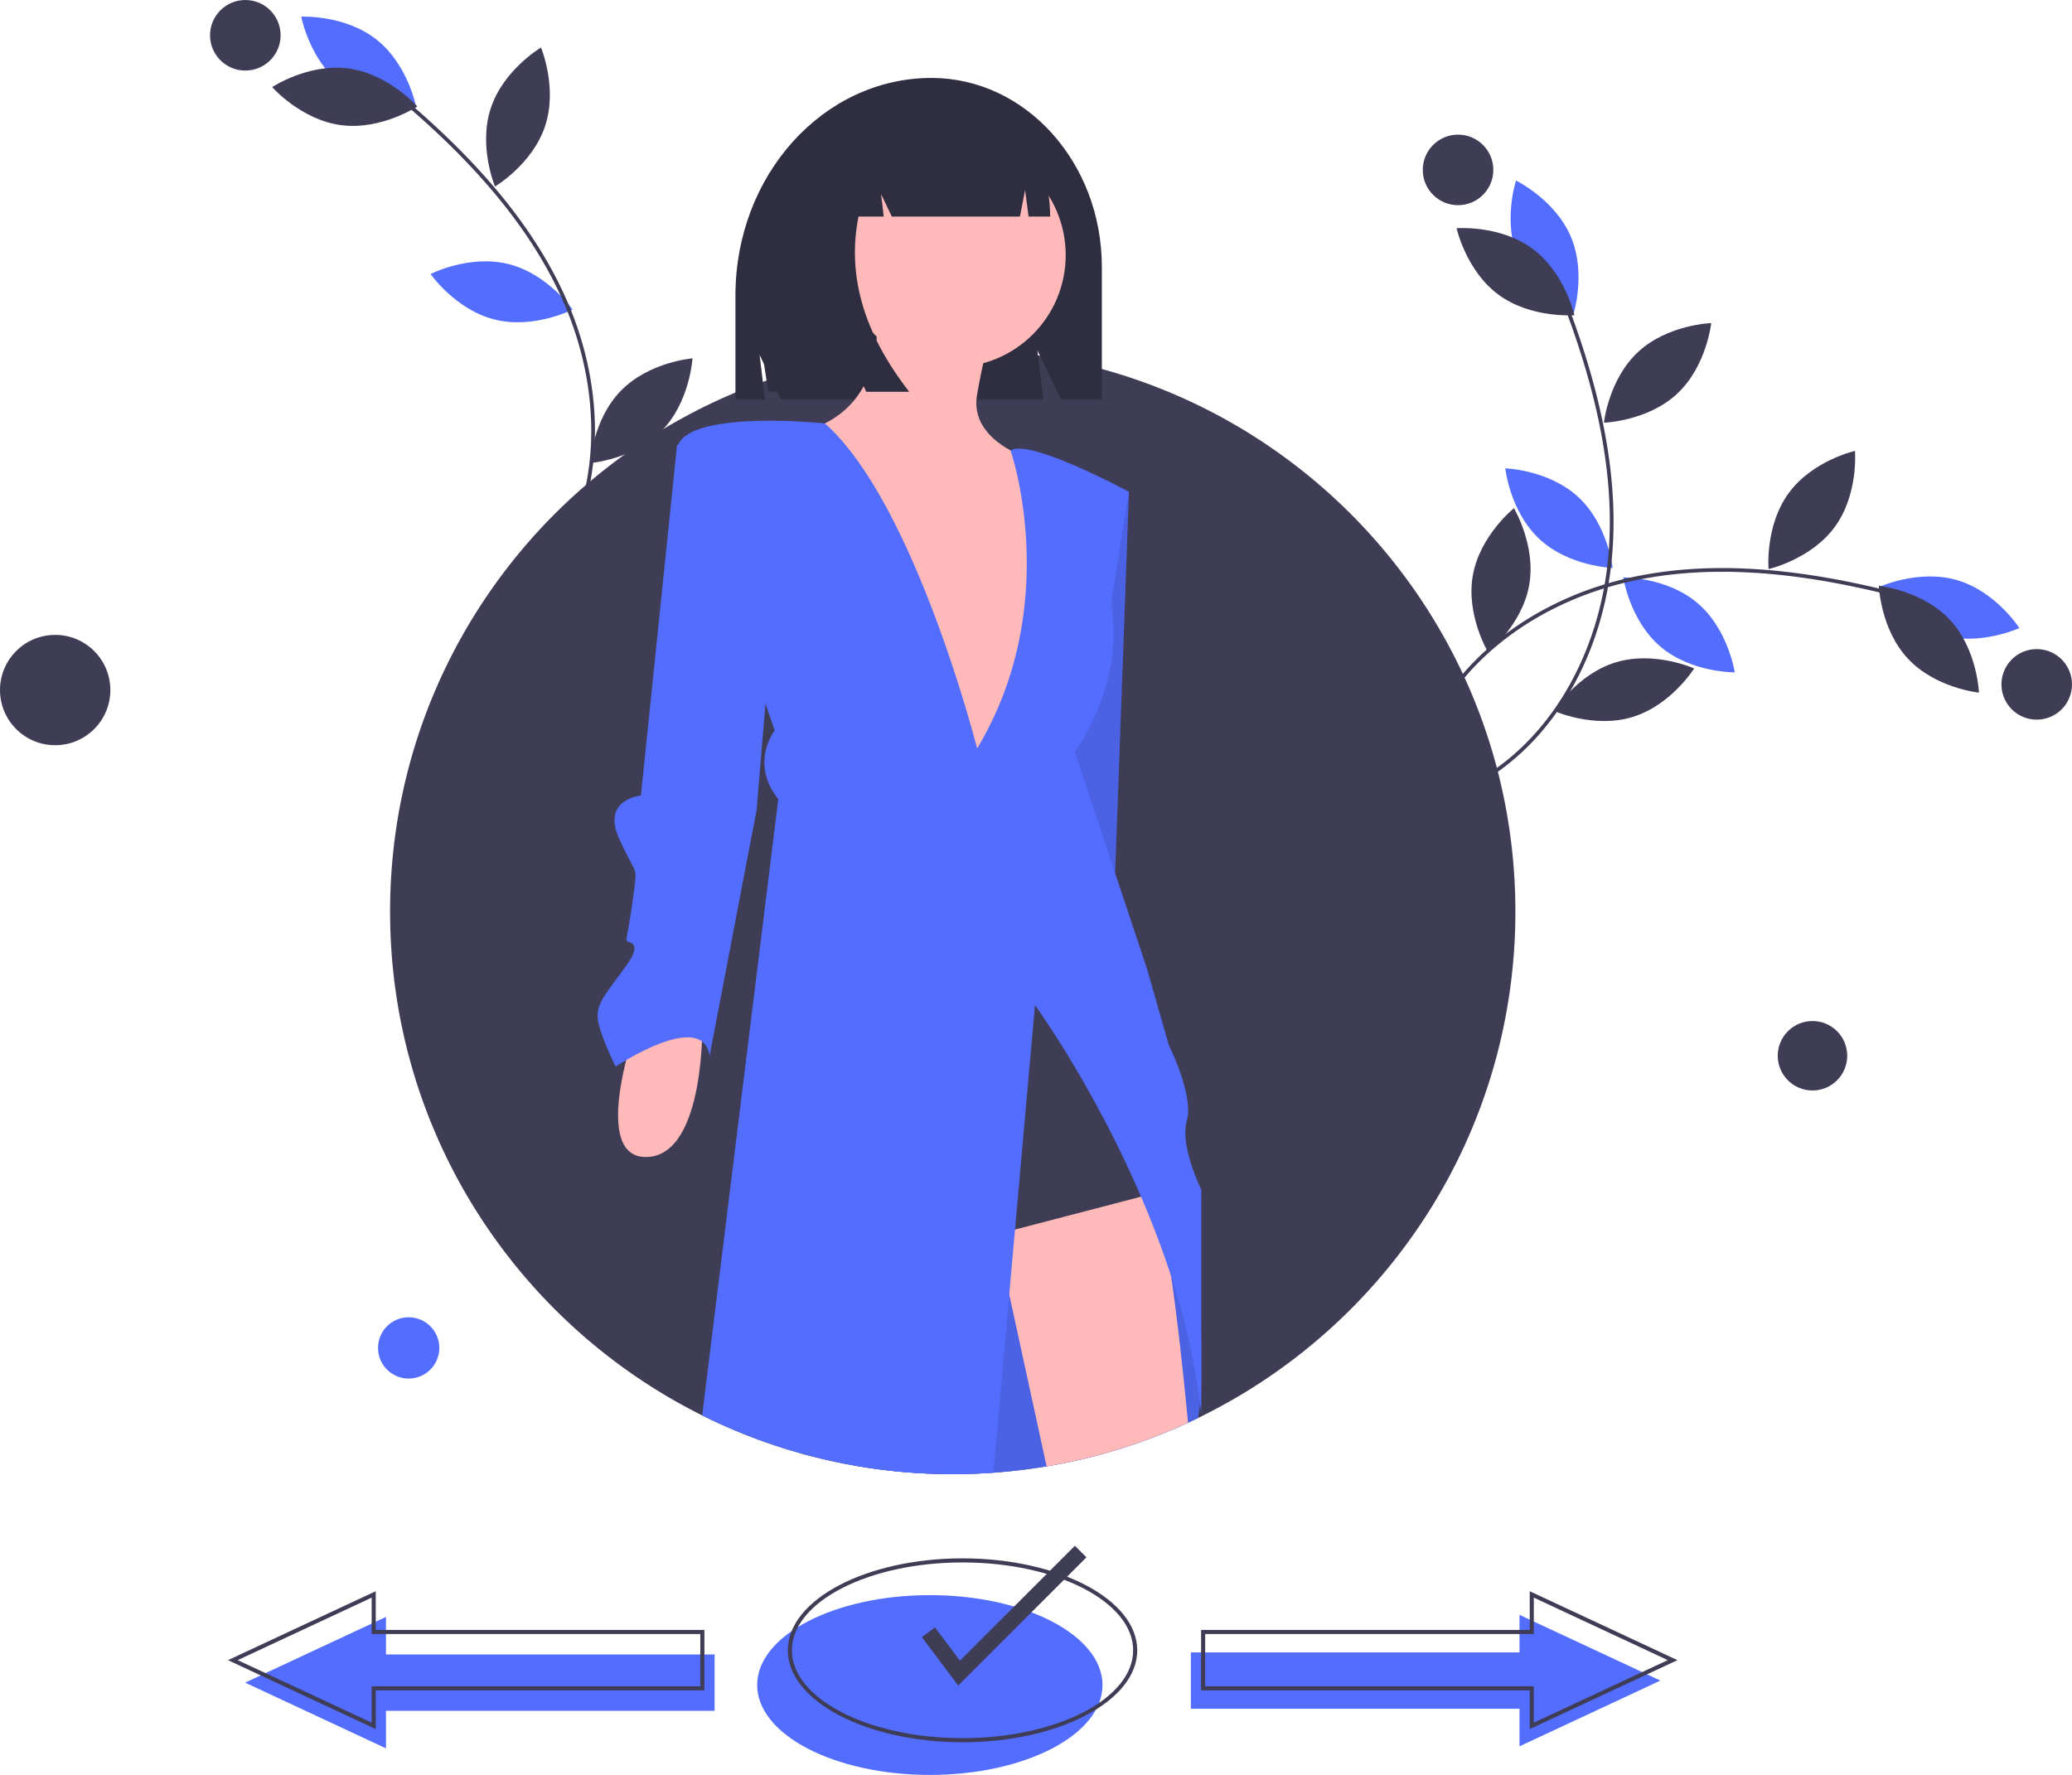 <svg id="bdf3ee30-f2f1-428a-85af-81eb00597ea3" data-name="Layer 1" xmlns="http://www.w3.org/2000/svg" width="1014" height="868.755" viewBox="0 0 1014 868.755"><title>swipe</title><path d="M834.604,461.802c0,109.06-63.404,203.306-155.361,247.899q-2.399,1.172-4.844,2.281a272.76,272.76,0,0,1-69.211,21.356q-12.827,2.154-26.045,3.108-9.855.709-19.893.709a276.459,276.459,0,0,1-48.609-4.28,273.286,273.286,0,0,1-74-24.464C346.103,663.318,283.899,569.816,283.899,461.802c0-114.376,69.738-212.467,169.019-254.06q6.611-2.781,13.404-5.207c.609-.227,1.218-.436,1.827-.654.745-.264,1.49-.518,2.236-.772a273.997,273.997,0,0,1,36.768-9.742h.009c.654-.118,1.309-.245,1.963-.363q5.916-1.091,11.932-1.927c1.409-.191,2.817-.382,4.235-.545,2.199-.282,4.407-.518,6.625-.745q13.481-1.322,27.335-1.336,8.302,0,16.485.482,5.834.354,11.596.927h.009q6.884.709,13.65,1.736c.318.045.636.1.945.145a271.572,271.572,0,0,1,30.289,6.489C748.881,228.206,834.604,334.994,834.604,461.802Z" transform="translate(-93 -15.622)" fill="#3f3d56"/><path d="M341.866,144.87c19.191,4.807,31.349,22.278,31.349,22.278s-18.958,9.677-38.149,4.87-31.349-22.278-31.349-22.278S322.674,140.063,341.866,144.87Z" transform="translate(-93 -15.622)" fill="#536dfe"/><path d="M259.904,56.95c15.538,12.247,36.796,11.185,36.796,11.185s-3.934-20.918-19.472-33.165-36.796-11.185-36.796-11.185S244.365,44.703,259.904,56.95Z" transform="translate(-93 -15.622)" fill="#536dfe"/><path d="M263.549,49.128c19.61,2.62,33.654,18.615,33.654,18.615s-17.75,11.746-37.361,9.125S226.188,58.253,226.188,58.253,243.939,46.507,263.549,49.128Z" transform="translate(-93 -15.622)" fill="#3f3d56"/><path d="M333.209,68.495c-6.216,18.783,2.031,38.405,2.031,38.405s18.323-10.83,24.539-29.613-2.031-38.405-2.031-38.405S339.425,49.712,333.209,68.495Z" transform="translate(-93 -15.622)" fill="#3f3d56"/><path d="M396.852,206.87c-13.823,14.154-15.018,35.405-15.018,35.405s21.217-1.697,35.04-15.852,15.018-35.405,15.018-35.405S410.675,192.716,396.852,206.87Z" transform="translate(-93 -15.622)" fill="#3f3d56"/><path d="M326.879,379.06l1.694-.658a47.181,47.181,0,0,1-2.307-27.361c3.08-13.333,12.445-24.18,21.501-34.67,1.681-1.947,3.356-3.888,4.987-5.838a148.431,148.431,0,0,0,17.694-25.694c18.153-34.293,18.292-79.598.375-121.193-14.214-32.997-39.375-64.751-76.918-97.076l-1.186,1.377c37.33,32.141,62.332,63.68,76.435,96.418,17.702,41.094,17.586,85.813-.312,119.624a146.667,146.667,0,0,1-17.481,25.379c-1.625,1.942-3.294,3.876-4.969,5.816-9.201,10.658-18.715,21.678-21.896,35.449A49.015,49.015,0,0,0,326.879,379.06Z" transform="translate(-93 -15.622)" fill="#3f3d56"/><circle cx="120.056" cy="17.27" r="17.266" fill="#3f3d56"/><path d="M923.753,310.824C908.689,297.998,887.406,298.254,887.406,298.254s3.139,21.052,18.203,33.878S941.955,344.703,941.955,344.703,938.816,323.651,923.753,310.824Z" transform="translate(-93 -15.622)" fill="#536dfe"/><path d="M1042.931,326.447c-18.996-5.53-30.483-23.449-30.483-23.449s19.31-8.952,38.306-3.422,30.483,23.449,30.483,23.449S1061.927,331.977,1042.931,326.447Z" transform="translate(-93 -15.622)" fill="#536dfe"/><path d="M1047.18,318.935c-13.527-14.438-34.704-16.574-34.704-16.574s.754,21.271,14.281,35.709,34.704,16.574,34.704,16.574S1060.707,333.372,1047.18,318.935Z" transform="translate(-93 -15.622)" fill="#3f3d56"/><path d="M990.942,273.493c-11.675,15.972-32.437,20.662-32.437,20.662s-1.832-21.206,9.843-37.178,32.437-20.662,32.437-20.662S1002.617,257.521,990.942,273.493Z" transform="translate(-93 -15.622)" fill="#3f3d56"/><path d="M841.343,302.097c-3.488,19.474-20.09,32.794-20.09,32.794s-10.946-18.254-7.458-37.729,20.09-32.794,20.09-32.794S844.831,282.622,841.343,302.097Z" transform="translate(-93 -15.622)" fill="#3f3d56"/><path d="M741.859,459.095l-.449-1.761a47.181,47.181,0,0,0,23.609-14.02c9.061-10.254,12.449-24.178,15.724-37.644.608-2.499,1.214-4.991,1.854-7.451a148.431,148.431,0,0,1,10.631-29.33c17.363-34.699,54.155-61.137,98.418-70.723,35.114-7.604,75.577-5.577,123.701,6.197l-.432,1.765c-47.849-11.706-88.045-13.73-122.884-6.186-43.731,9.47-80.059,35.548-97.177,69.76A146.668,146.668,0,0,0,784.355,398.676c-.636,2.451-1.24,4.933-1.846,7.424-3.328,13.681-6.769,27.827-16.129,38.418A49.015,49.015,0,0,1,741.859,459.095Z" transform="translate(-93 -15.622)" fill="#3f3d56"/><circle cx="996.731" cy="334.974" r="17.266" fill="#3f3d56"/><path d="M865.445,258.978c14.499,13.461,16.733,34.628,16.733,34.628s-21.275-.657-35.774-14.117-16.733-34.628-16.733-34.628S850.946,245.517,865.445,258.978Z" transform="translate(-93 -15.622)" fill="#536dfe"/><path d="M835.998,142.443c7.713,18.219,26.852,27.533,26.852,27.533s6.634-20.225-1.079-38.444-26.852-27.533-26.852-27.533S828.285,124.224,835.998,142.443Z" transform="translate(-93 -15.622)" fill="#536dfe"/><path d="M842.961,137.345c15.92,11.746,20.517,32.529,20.517,32.529s-21.214,1.738-37.134-10.009-20.517-32.529-20.517-32.529S827.041,125.599,842.961,137.345Z" transform="translate(-93 -15.622)" fill="#3f3d56"/><path d="M894.666,187.885c-14.498,13.462-16.729,34.63-16.729,34.63s21.275-.659,35.772-14.122S930.438,173.763,930.438,173.763,909.164,174.423,894.666,187.885Z" transform="translate(-93 -15.622)" fill="#3f3d56"/><path d="M883.747,339.802c-18.933,5.741-30.221,23.786-30.221,23.786s19.409,8.737,38.342,2.997,30.221-23.786,30.221-23.786S902.68,334.061,883.747,339.802Z" transform="translate(-93 -15.622)" fill="#3f3d56"/><path d="M739.455,456.958l1.802.24a47.181,47.181,0,0,1,11.164-25.086c9.124-10.198,22.557-15.19,35.548-20.017,2.411-.896,4.815-1.789,7.183-2.712a148.432,148.432,0,0,0,27.886-13.987c32.432-21.3,54.387-60.93,58.732-106.011,3.447-35.762-3.297-75.711-20.615-122.128l-1.703.635c17.22,46.153,23.928,85.836,20.509,121.318-4.292,44.538-25.945,83.666-57.921,104.666a146.668,146.668,0,0,1-27.547,13.813c-2.36.919-4.754,1.808-7.157,2.701-13.198,4.905-26.845,9.976-36.269,20.509A49.015,49.015,0,0,0,739.455,456.958Z" transform="translate(-93 -15.622)" fill="#3f3d56"/><circle cx="713.543" cy="83.164" r="17.266" fill="#3f3d56"/><path d="M548.854,53.771h0c46.045,0,83.372,41.425,83.372,92.525v64.923H612.259L600.699,187.164l2.89,24.054H475.247L464.738,189.351l2.627,21.868H452.915V160.242C452.915,101.44,495.868,53.771,548.854,53.771Z" transform="translate(-93 -15.622)" fill="#2f2e41"/><path d="M403.119,521.747s-21.23,61.921,7.077,60.152,26.538-67.228,26.538-67.228Z" transform="translate(-93 -15.622)" fill="#ffb9b9"/><path d="M443.81,233.373H424.349L406.657,404.982s-19.461,1.769-10.615,21.23,8.846,12.384,7.077,26.537-3.538,21.23-3.538,22.999,8.846,0,0,12.384-14.153,17.692-14.153,24.768,8.846,24.768,8.846,24.768,42.46-28.307,45.998-5.308l22.999-120.303,7.077-84.92Z" transform="translate(-93 -15.622)" fill="#536dfe"/><polygon points="538.342 240.75 552.495 240.75 545.418 435.358 510.035 361.053 538.342 240.75" fill="#536dfe"/><polygon points="538.342 240.75 552.495 240.75 545.418 435.358 510.035 361.053 538.342 240.75" opacity="0.1"/><path d="M680.879,692.934q-.082,4.757-.591,9.424-.259,2.495-.645,4.962c-.127.8-.254,1.59-.4,2.381q-2.399,1.172-4.844,2.281a272.76,272.76,0,0,1-69.211,21.356q-12.827,2.154-26.045,3.108-9.855.709-19.893.709a276.459,276.459,0,0,1-48.609-4.28L496.884,590.745l60.014-9.233,36.523-5.625,42.893-6.598,16.167-2.49,5.398-.827s21.41,19.874,23.001,106.197Q681.057,681.97,680.879,692.934Z" transform="translate(-93 -15.622)" fill="#536dfe"/><path d="M680.879,692.934q-.082,4.757-.591,9.424-.259,2.495-.645,4.962c-.127.8-.254,1.59-.4,2.381q-2.399,1.172-4.844,2.281a272.76,272.76,0,0,1-69.211,21.356q-12.827,2.154-26.045,3.108-9.855.709-19.893.709a276.459,276.459,0,0,1-48.609-4.28L496.884,590.745l60.014-9.233,36.523-5.625,42.893-6.598,16.167-2.49,5.398-.827s21.41,19.874,23.001,106.197Q681.057,681.97,680.879,692.934Z" transform="translate(-93 -15.622)" opacity="0.1"/><path d="M674.4,711.982a272.76,272.76,0,0,1-69.211,21.356l-18.284-84.123L580.517,619.852l-4.017-18.493s6.17-2.226,15.094-4.871c15.703-4.653,39.94-10.578,54.116-7.906,3.653.682,6.634,1.936,8.633,3.935,1.209,1.209,2.408,3.662,3.58,7.143,2.881,8.497,5.652,23.119,8.197,40.612C669.275,661.837,672.092,687.772,674.4,711.982Z" transform="translate(-93 -15.622)" fill="#ffb9b9"/><circle cx="466.69" cy="124.869" r="54.844" fill="#ffb9b9"/><path d="M521.653,169.683s7.077,44.229-33.614,56.613,86.689,191.07,86.689,191.07,56.613-157.456,42.46-171.609c0,0-51.306-7.077-45.998-37.153s8.846-33.614,8.846-33.614Z" transform="translate(-93 -15.622)" fill="#ffb9b9"/><polygon points="449.883 614.044 571.956 582.199 506.497 419.435 449.883 614.044" fill="#3f3d56"/><path d="M680.879,597.824V707.51c-.182-1.718-.373-3.435-.591-5.153a334.175,334.175,0,0,0-14.168-62.086c-4.407-13.586-9.433-26.645-14.704-38.913q-2.822-6.543-5.707-12.777c-3.117-6.743-6.27-13.195-9.397-19.293-19.057-37.277-36.814-61.695-36.814-61.695l-6.08,68.293-1.827,20.601-1.863,20.956-2.826,31.77-7.761,87.231q-9.855.709-19.893.709a276.459,276.459,0,0,1-48.609-4.28,273.286,273.286,0,0,1-74-24.464l37.241-301.661c-14.149-17.693-1.763-33.615-1.763-33.615l-4.516-13.05L424.347,235.14a8.232,8.232,0,0,1,.527-1.763c7.288-17.248,71.81-10.514,71.81-10.514,44.029,39.031,74.509,159.123,74.509,159.123,42.093-70.165,16.803-144.574,16.367-145.846l-.009-.009v-.009c9.287-6.098,57.942,20.247,57.942,20.247l-8.842,54.843c7.079,38.922-17.693,72.537-17.693,72.537l19.756,59.26,15.631,46.892L664.958,527.05s12.386,24.773,8.842,37.159C670.265,576.595,680.879,597.824,680.879,597.824Z" transform="translate(-93 -15.622)" fill="#536dfe"/><path d="M513.657,75.426c8.371-10.779,20.717-17.606,34.5-17.606h1.637c31.559,0,57.143,28.558,57.143,63.785v0H596.362L594.655,108.607l-2.504,12.999h-62.718L524.178,110.609l1.314,10.997H513.153q-8.636,42.89,24.818,85.78H516.953l-10.509-21.995,2.627,21.995H469.005l-7.882-50.589C461.123,118.912,483.136,86.785,513.657,75.426Z" transform="translate(-93 -15.622)" fill="#2f2e41"/><polygon points="812.547 822.579 743.62 790.413 743.62 808.794 582.789 808.794 582.789 836.365 743.62 836.365 743.62 854.745 812.547 822.579" fill="#536dfe"/><path d="M841.62,861.938V842.987H680.789V813.416H841.62V794.465l72.292,33.736ZM682.789,840.987H843.62v17.811l65.563-30.597-65.563-30.596V815.416H682.789Z" transform="translate(-93 -15.622)" fill="#3f3d56"/><polygon points="119.956 823.579 188.884 791.413 188.884 809.794 349.715 809.794 349.715 837.365 188.884 837.365 188.884 855.745 119.956 823.579" fill="#536dfe"/><path d="M276.884,861.938l-72.292-33.737,72.292-33.736V813.416H437.715V842.987h-160.831Zm-67.563-33.737,65.563,30.597V840.987H435.715V815.416h-160.831V797.605Z" transform="translate(-93 -15.622)" fill="#3f3d56"/><ellipse cx="455.047" cy="824.755" rx="84.5" ry="44" fill="#536dfe"/><polygon points="468.925 825.012 451.157 801.322 457.558 796.521 469.79 812.832 526.029 756.594 531.686 762.25 468.925 825.012" fill="#3f3d56"/><path d="M564.047,868.378c-47.145,0-85.5-20.187-85.5-45,0-24.813,38.355-45,85.5-45s85.5,20.187,85.5,45C649.547,848.191,611.192,868.378,564.047,868.378Zm0-88c-46.042,0-83.5,19.29-83.5,43,0,23.71,37.458,43,83.5,43s83.5-19.29,83.5-43C647.547,799.667,610.089,780.378,564.047,780.378Z" transform="translate(-93 -15.622)" fill="#3f3d56"/><circle cx="200" cy="659.755" r="15" fill="#536dfe"/><circle cx="27" cy="337.755" r="27" fill="#3f3d56"/><circle cx="887" cy="516.755" r="17" fill="#3f3d56"/></svg>